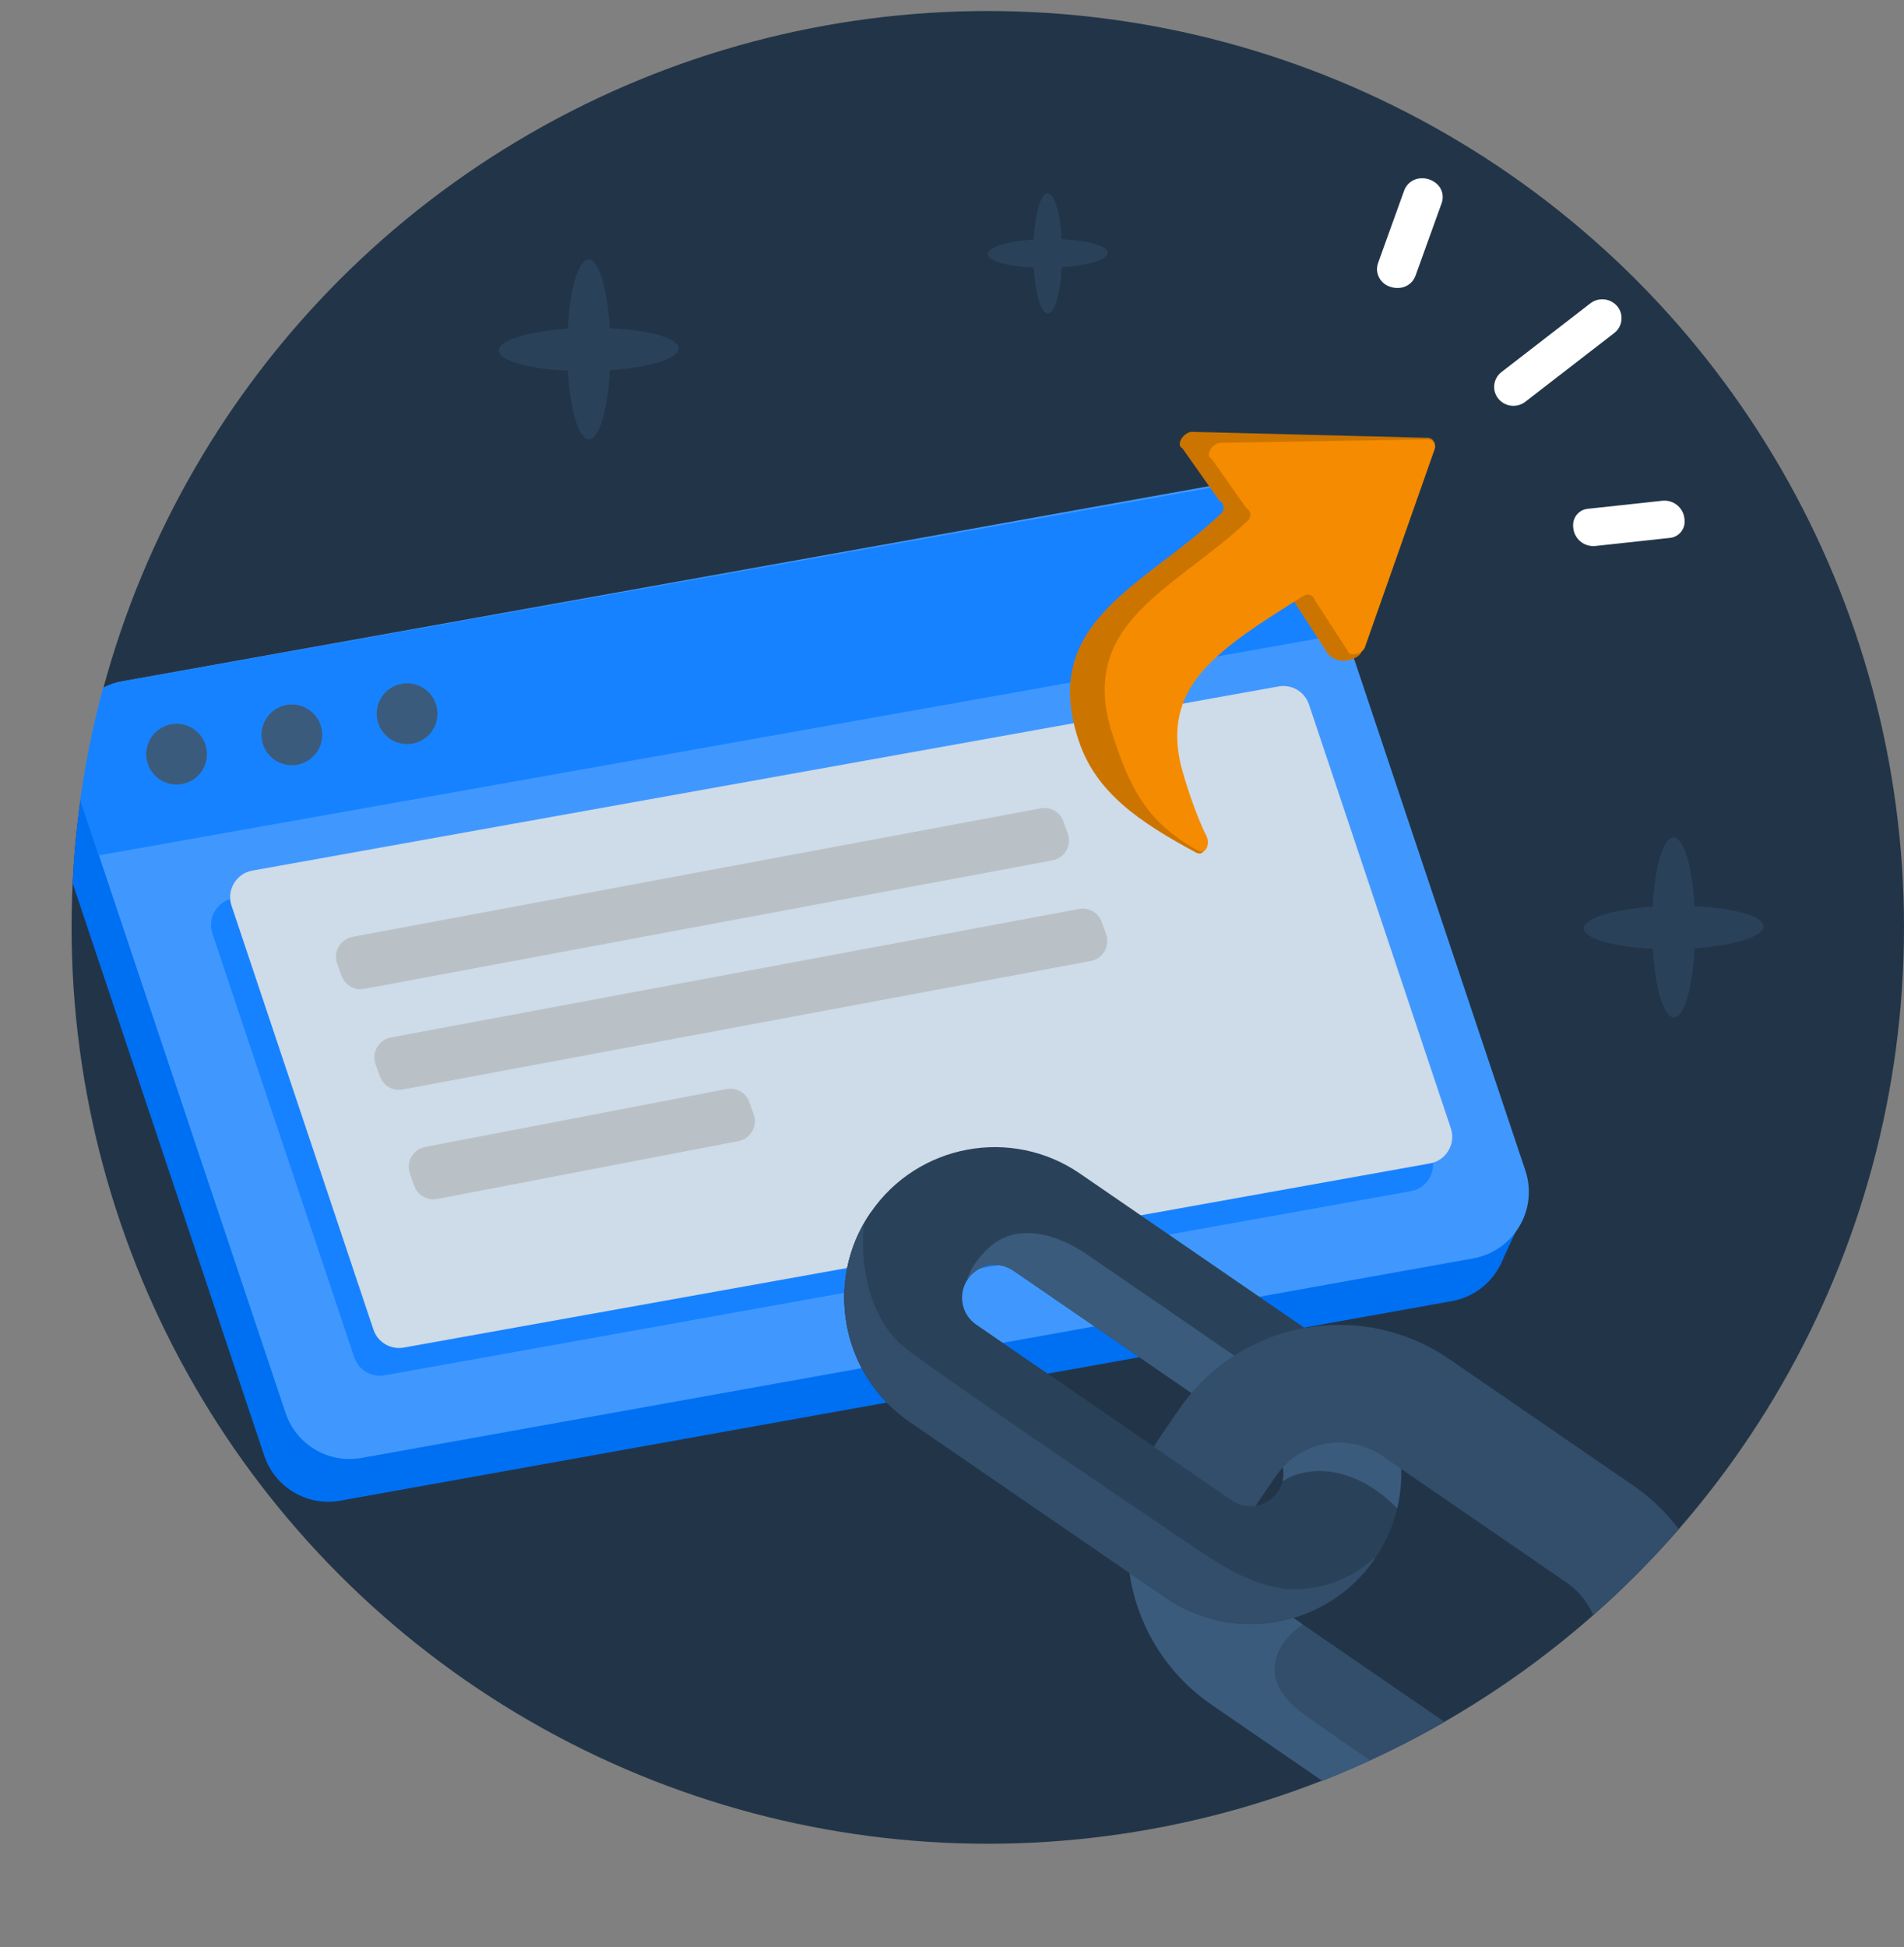 <svg width="133" height="136" viewBox="0 0 133 136" fill="none" xmlns="http://www.w3.org/2000/svg">
<rect x="0" y="0" width="133" height="136" fill="#808080" stroke="none"/>
<circle cx="69" cy="64.769" r="64" fill="#223548"/>
<path fill-rule="evenodd" clip-rule="evenodd" d="M5.074 61.68C5.252 57.919 5.756 54.244 6.556 50.682C6.715 50.635 6.879 50.597 7.046 50.567L84.705 36.628C87.008 36.214 89.266 37.553 90.009 39.771L105.06 84.731C105.973 87.458 104.253 90.36 101.422 90.868L23.763 104.808C21.46 105.221 19.202 103.883 18.459 101.664L5.074 61.68Z" fill="#0070F3"/>
<path d="M104.828 85.777L104.798 88.329L105.993 85.776L104.828 85.777Z" fill="#0070F3"/>
<path fill-rule="evenodd" clip-rule="evenodd" d="M7.213 48.027C7.618 47.82 8.06 47.667 8.534 47.582L86.193 33.643C88.496 33.23 90.754 34.568 91.497 36.787L106.549 81.746C107.462 84.473 105.741 87.376 102.911 87.884L25.252 101.823C22.949 102.236 20.691 100.898 19.948 98.679L5.615 55.866C5.987 53.197 6.523 50.58 7.213 48.027Z" fill="#4098FF"/>
<path fill-rule="evenodd" clip-rule="evenodd" d="M7.209 48.038C7.617 47.828 8.065 47.674 8.544 47.589L86.243 33.771C88.544 33.361 90.798 34.7 91.54 36.916L93.996 44.253L6.911 59.74L5.614 55.865C5.985 53.2 6.52 50.587 7.209 48.038Z" fill="#1782FF"/>
<path d="M14.835 65.197C14.47 64.106 15.158 62.945 16.291 62.742L87.975 49.88C88.896 49.715 89.799 50.25 90.096 51.138L100.006 80.738C100.371 81.829 99.683 82.99 98.551 83.193L26.866 96.054C25.945 96.22 25.042 95.684 24.745 94.797L14.835 65.197Z" fill="#1782FF"/>
<path d="M16.174 63.257C15.809 62.166 16.497 61.005 17.63 60.802L89.314 47.941C90.235 47.775 91.138 48.311 91.435 49.198L101.345 78.798C101.71 79.889 101.022 81.05 99.889 81.253L28.205 94.115C27.284 94.28 26.381 93.745 26.084 92.857L16.174 63.257Z" fill="#CEDBE8"/>
<circle cx="2.122" cy="2.122" r="2.122" transform="matrix(0.948 -0.317 0.317 0.948 9.652 51.332)" fill="#3B5B7C"/>
<circle cx="2.122" cy="2.122" r="2.122" transform="matrix(0.948 -0.317 0.317 0.948 17.702 49.984)" fill="#3B5B7C"/>
<circle cx="2.122" cy="2.122" r="2.122" transform="matrix(0.948 -0.317 0.317 0.948 25.752 48.506)" fill="#3B5B7C"/>
<path d="M23.554 67.297C23.26 66.477 23.77 65.59 24.626 65.43L72.693 56.455C73.376 56.327 74.05 56.714 74.284 57.368L74.59 58.22C74.883 59.04 74.374 59.928 73.518 60.087L25.451 69.062C24.768 69.19 24.094 68.803 23.859 68.149L23.554 67.297Z" fill="#B9C1C6"/>
<path d="M26.233 74.325C25.939 73.505 26.449 72.617 27.305 72.457L75.372 63.482C76.055 63.355 76.729 63.742 76.963 64.395L77.268 65.247C77.562 66.067 77.052 66.955 76.196 67.115L28.129 76.09C27.447 76.217 26.772 75.83 26.538 75.177L26.233 74.325Z" fill="#B9C1C6"/>
<path d="M28.634 81.971C28.341 81.154 28.847 80.268 29.699 80.105L50.744 76.061C51.429 75.93 52.107 76.317 52.342 76.974L52.648 77.828C52.941 78.645 52.436 79.53 51.584 79.694L30.539 83.737C29.854 83.868 29.175 83.481 28.94 82.825L28.634 81.971Z" fill="#B9C1C6"/>
<path d="M80.257 53.463C79.178 47.867 83.2 45.292 89.388 41.415C89.714 41.213 90.143 41.39 90.223 41.757L92.602 45.42C93.303 46.66 94.91 46.054 95.105 45.534L100.203 31.311C100.348 30.926 100.047 30.531 99.637 30.574L83.223 30.16C82.669 30.213 82.105 31.058 82.595 31.311L85.176 34.973C85.514 35.144 85.574 35.596 85.3 35.861C79.941 40.959 72.576 43.359 75.348 51.72C76.559 55.385 79.648 57.439 83.542 59.541C84.117 59.854 84.426 59.006 84.125 58.428C83.443 57.131 80.51 54.747 80.261 53.468L80.257 53.463Z" fill="#CC7400"/>
<path d="M82.398 53.044C81.374 47.733 85.191 45.29 91.064 41.61C91.373 41.418 91.779 41.586 91.855 41.935L94.114 45.411C94.228 45.92 95.157 45.704 95.342 45.211L100.209 31.386C100.347 31.02 100.062 30.646 99.673 30.686L85.213 30.928C84.687 30.979 84.152 31.781 84.617 32.021L87.066 35.496C87.387 35.658 87.444 36.087 87.184 36.339C82.098 41.177 75.109 43.455 77.739 51.389C78.889 54.867 80.015 57.422 83.71 59.418C84.256 59.715 84.549 58.91 84.263 58.362C83.616 57.13 82.638 54.262 82.401 53.048L82.398 53.044Z" fill="#F58B00"/>
<path d="M100.485 12.962C100.63 13.133 100.725 13.34 100.762 13.561C100.798 13.781 100.775 14.008 100.693 14.217L98.888 19.227C98.59 20.056 97.745 20.256 97.095 20.022C96.826 19.936 96.592 19.765 96.428 19.534C96.264 19.304 96.18 19.026 96.187 18.744C96.195 18.607 96.223 18.473 96.271 18.345L98.076 13.334C98.151 13.112 98.284 12.915 98.461 12.763C98.639 12.611 98.854 12.51 99.085 12.47C99.341 12.426 99.604 12.448 99.849 12.534C100.094 12.62 100.313 12.767 100.485 12.962Z" fill="white"/>
<path d="M117.666 36.246C117.69 36.404 117.682 36.566 117.64 36.721C117.599 36.875 117.525 37.02 117.425 37.145C117.325 37.269 117.199 37.372 117.057 37.446C116.915 37.519 116.759 37.562 116.599 37.572L111.441 38.132C111.256 38.151 111.068 38.133 110.889 38.08C110.711 38.026 110.545 37.937 110.401 37.818C110.257 37.7 110.138 37.553 110.051 37.388C109.965 37.223 109.912 37.042 109.896 36.856C109.887 36.78 109.884 36.703 109.888 36.626C109.898 36.342 110.014 36.072 110.213 35.869C110.413 35.666 110.681 35.545 110.964 35.53L116.12 34.973C116.305 34.953 116.493 34.97 116.672 35.024C116.85 35.077 117.016 35.166 117.16 35.285C117.304 35.403 117.423 35.549 117.51 35.714C117.597 35.879 117.65 36.06 117.666 36.246Z" fill="white"/>
<path d="M113.259 22.375C113.24 22.549 113.186 22.717 113.099 22.869C113.013 23.021 112.896 23.154 112.757 23.26L106.545 28.062C106.265 28.276 105.914 28.373 105.564 28.334C105.214 28.294 104.893 28.121 104.668 27.85C104.46 27.598 104.354 27.277 104.372 26.951C104.383 26.763 104.433 26.58 104.521 26.413C104.609 26.247 104.732 26.101 104.881 25.986L111.092 21.185C111.374 20.969 111.727 20.872 112.079 20.912C112.431 20.952 112.753 21.127 112.979 21.4C113.089 21.535 113.17 21.691 113.219 21.859C113.267 22.026 113.281 22.202 113.259 22.375Z" fill="white"/>
<path fill-rule="evenodd" clip-rule="evenodd" d="M88.662 101.023L70.787 88.742C69.743 88.025 68.316 88.29 67.599 89.333C66.882 90.377 67.146 91.804 68.19 92.521L86.066 104.802C87.109 105.519 88.537 105.254 89.254 104.211C89.971 103.167 89.706 101.74 88.662 101.023ZM60.822 84.677C57.534 89.464 58.748 96.009 63.534 99.298L81.41 111.579C86.196 114.867 92.742 113.653 96.03 108.867C99.318 104.08 98.104 97.535 93.318 94.246L75.442 81.965C70.656 78.677 64.11 79.891 60.822 84.677Z" fill="#2A4259"/>
<path fill-rule="evenodd" clip-rule="evenodd" d="M70.787 88.743L88.662 101.024C89.472 101.58 89.813 102.565 89.59 103.466C90.96 102.464 94.359 102.024 97.598 105.338C98.522 101.433 97.145 97.204 93.833 94.624L86.699 95.008L76.01 87.665C73.851 86.181 71.08 85.358 69.124 87.102C68.395 87.752 67.79 88.552 67.529 89.442C67.551 89.406 67.575 89.37 67.599 89.334C68.316 88.291 69.743 88.026 70.787 88.743Z" fill="#3B5B7C"/>
<path fill-rule="evenodd" clip-rule="evenodd" d="M117.264 106.803C116.399 105.645 115.332 104.606 114.074 103.742L101.229 94.917C95.053 90.674 86.608 92.241 82.365 98.416L81.143 100.196C76.9 106.371 78.467 114.816 84.642 119.059L92.371 124.369C95.332 123.207 98.184 121.831 100.91 120.26L89.298 112.282C86.865 110.611 86.248 107.284 87.919 104.851L89.142 103.072C90.813 100.639 94.14 100.022 96.573 101.693L109.418 110.518C110.279 111.11 110.913 111.909 111.298 112.802C113.416 110.935 115.409 108.931 117.264 106.803Z" fill="#324E6B"/>
<path fill-rule="evenodd" clip-rule="evenodd" d="M95.709 122.948C94.613 123.452 93.5 123.926 92.372 124.369L84.642 119.059C80.806 116.422 78.748 112.164 78.757 107.835L87.99 111.006C88.34 111.49 88.777 111.924 89.298 112.282L91.001 113.452C89.19 114.67 87.698 117.187 90.934 119.61C91.834 120.284 93.717 121.588 95.709 122.948Z" fill="#3B5B7C"/>
<path fill-rule="evenodd" clip-rule="evenodd" d="M60.822 84.678C57.534 89.464 58.748 96.01 63.534 99.298L81.41 111.579C86.196 114.867 92.741 113.653 96.03 108.867L89.253 104.211C88.536 105.255 87.109 105.519 86.066 104.802L68.19 92.521C67.147 91.804 66.882 90.377 67.598 89.334L60.822 84.678Z" fill="#2A4259"/>
<path fill-rule="evenodd" clip-rule="evenodd" d="M60.35 85.43C60.096 87.538 60.362 91.964 63.364 94.251C65.962 96.23 76.147 103.164 83.221 107.941C85.64 109.575 88.265 111.262 91.171 110.971C92.754 110.812 94.472 110.22 95.962 108.821L96.03 108.868C92.741 113.653 86.196 114.868 81.41 111.579L63.534 99.298C58.994 96.179 57.668 90.129 60.35 85.43Z" fill="#324E6B"/>
<path d="M47.411 24.333C47.411 23.623 45.347 23.054 42.59 22.924C42.433 20.171 41.826 18.123 41.115 18.125C40.404 18.127 39.813 20.19 39.662 22.957C36.897 23.147 34.841 23.765 34.851 24.477C34.86 25.189 36.914 25.758 39.671 25.886C39.837 28.64 40.436 30.687 41.145 30.685C41.854 30.684 42.449 28.621 42.6 25.853C45.365 25.664 47.419 25.046 47.411 24.333Z" fill="#2A4259"/>
<path d="M77.374 17.653C77.374 17.179 75.998 16.799 74.16 16.713C74.055 14.878 73.65 13.513 73.176 13.514C72.702 13.515 72.308 14.89 72.207 16.735C70.364 16.861 68.994 17.273 69 17.748C69.006 18.223 70.376 18.602 72.214 18.688C72.324 20.523 72.723 21.888 73.196 21.887C73.669 21.886 74.065 20.511 74.166 18.666C76.01 18.54 77.379 18.128 77.374 17.653Z" fill="#2A4259"/>
<path d="M123.193 64.699C123.193 63.988 121.13 63.419 118.373 63.29C118.215 60.536 117.608 58.489 116.897 58.49C116.186 58.492 115.595 60.555 115.444 63.323C112.679 63.512 110.623 64.13 110.633 64.842C110.642 65.555 112.696 66.124 115.453 66.251C115.619 69.005 116.218 71.052 116.927 71.051C117.637 71.049 118.231 68.986 118.382 66.218C121.147 66.029 123.201 65.411 123.193 64.699Z" fill="#2A4259"/>
</svg>
